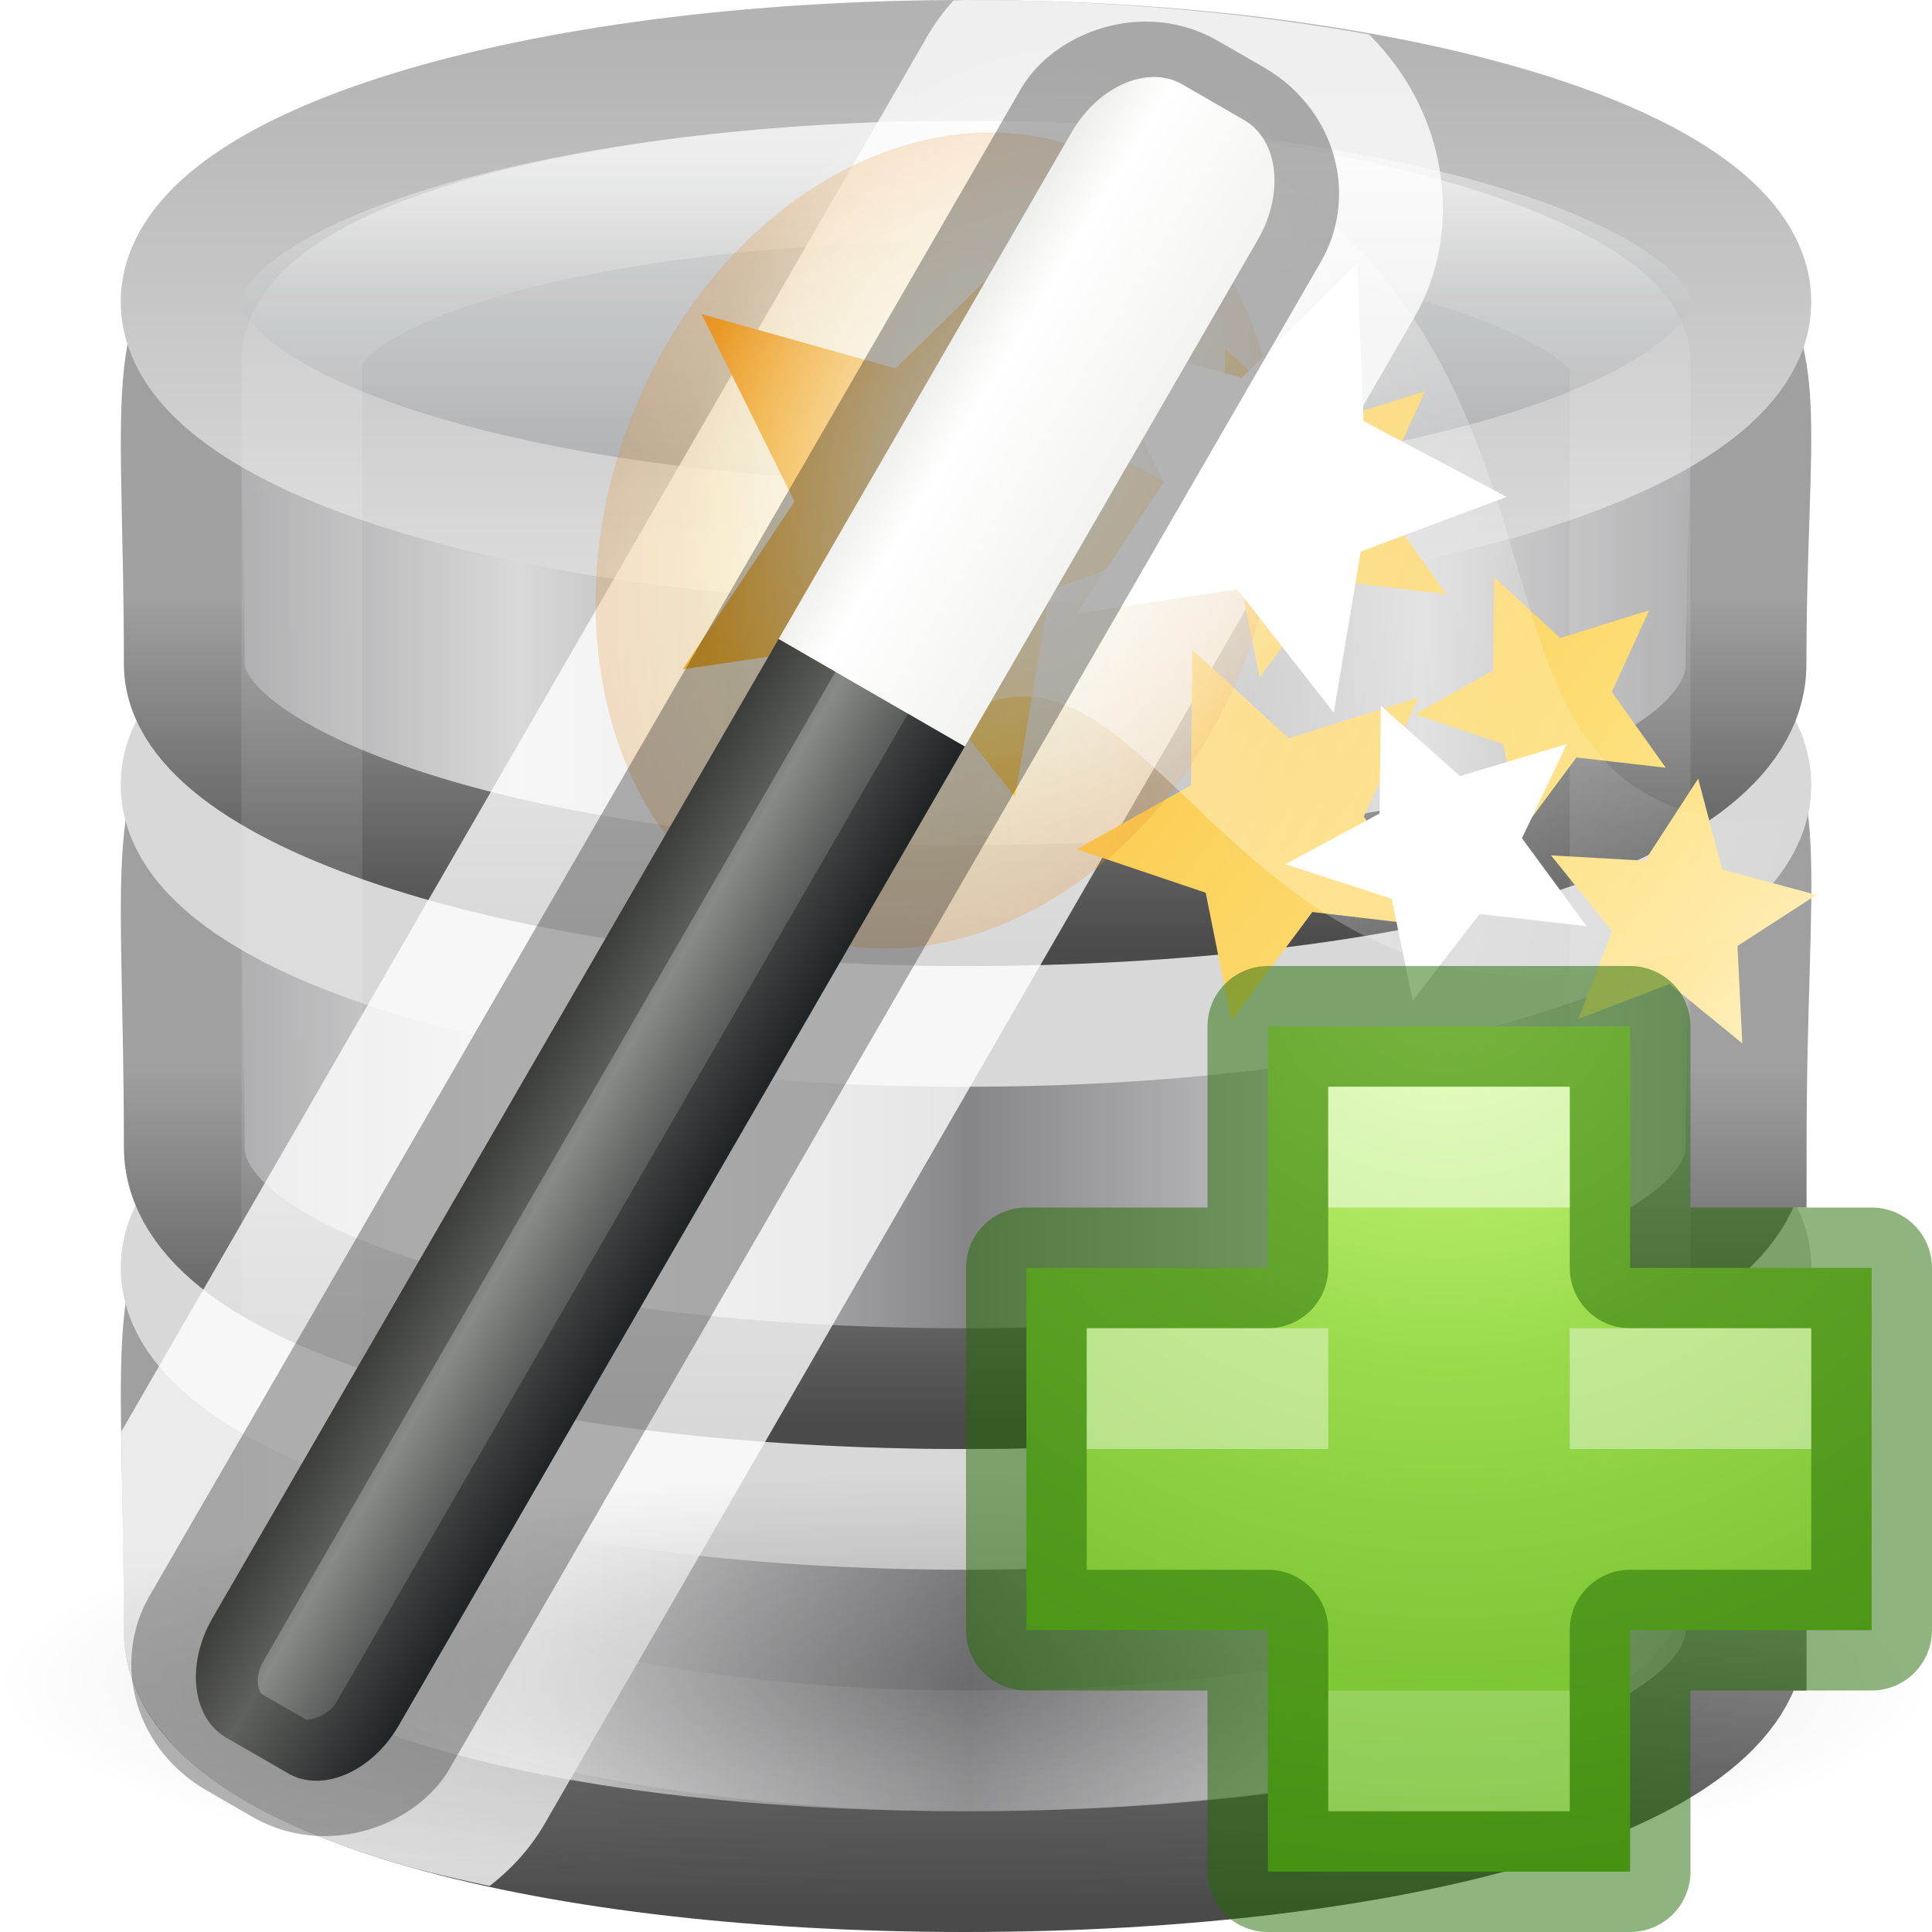 <svg height="16" width="16" xmlns="http://www.w3.org/2000/svg" xmlns:xlink="http://www.w3.org/1999/xlink"><radialGradient id="a" cx="64.575" cy="48.605" gradientTransform="matrix(0 .385 -.42 0 32.39 -16.793)" gradientUnits="userSpaceOnUse" r="31"><stop offset="0" stop-color="#d1ff82"/><stop offset=".262" stop-color="#9bdb4d"/><stop offset=".661" stop-color="#68b723"/><stop offset="1" stop-color="#3a9104"/></radialGradient><linearGradient id="b" gradientUnits="userSpaceOnUse" x1="1.071" x2="10.542" xlink:href="#c" y1="7.053" y2="-.013"/><linearGradient id="c"><stop offset="0" stop-color="#fff3cb"/><stop offset=".262" stop-color="#fdde76"/><stop offset=".661" stop-color="#f9c440"/><stop offset="1" stop-color="#e48b20"/></linearGradient><radialGradient id="d" cx="32.5" cy="16.563" gradientTransform="matrix(.136 .329 -.258 .113 -3.123 -21.05)" gradientUnits="userSpaceOnUse" r="14.438" xlink:href="#c"/><filter id="e" color-interpolation-filters="sRGB" height="1.324" width="1.387" x="-.193" y="-.162"><feGaussianBlur stdDeviation=".678"/></filter><radialGradient id="f" cx="6.703" cy="73.616" gradientTransform="matrix(1.107 0 0 .242 .583 -5.875)" gradientUnits="userSpaceOnUse" r="7.228"><stop offset="0"/><stop offset="1" stop-opacity="0"/></radialGradient><linearGradient id="g" gradientTransform="matrix(.195 0 0 .284 .619 -1.505)" gradientUnits="userSpaceOnUse" x1="31" x2="3.259" xlink:href="#h" y1="12.875" y2="24.894"/><linearGradient id="h"><stop offset="0" stop-color="#fff"/><stop offset="1" stop-color="#fff" stop-opacity="0"/></linearGradient><radialGradient id="i" cx="32.5" cy="16.563" gradientTransform="matrix(.091 .219 -.172 .075 7.373 -6.722)" gradientUnits="userSpaceOnUse" r="14.438" xlink:href="#h"/><linearGradient id="j" gradientTransform="matrix(.267 0 0 1.158 9.316 -10.704)" gradientUnits="userSpaceOnUse" x1="-32.957" x2="-25.474" y1="27.389" y2="27.389"><stop offset="0" stop-color="#2e3436"/><stop offset=".644" stop-color="#888a85"/><stop offset="1" stop-color="#555753"/></linearGradient><linearGradient id="k" gradientTransform="matrix(.776 .239 -.316 .567 -20.168 4.55)" gradientUnits="userSpaceOnUse" x1="27.528" x2="30.42" y1="4.167" y2="2.949"><stop offset="0" stop-color="#eeeeec"/><stop offset=".789" stop-color="#fff"/><stop offset="1" stop-color="#eeeeec"/></linearGradient><linearGradient id="l" gradientTransform="matrix(.314 0 0 .342 .457 15.618)" gradientUnits="userSpaceOnUse" x1="21.381" x2="21.381" y1="5.053" y2="44.137"><stop offset="0" stop-color="#fff"/><stop offset=".081" stop-color="#fff" stop-opacity=".235"/><stop offset=".923" stop-color="#fff" stop-opacity=".157"/><stop offset="1" stop-color="#fff" stop-opacity=".392"/></linearGradient><linearGradient id="m" gradientTransform="matrix(.259 0 0 .195 -18.915 21.137)" gradientUnits="userSpaceOnUse" spreadMethod="reflect" x1="102.31" x2="102.31" y1="-2.393" y2="-24.582"><stop offset="0" stop-color="#a5a6a8"/><stop offset="1" stop-color="#e8e8e8"/></linearGradient><linearGradient id="n" gradientTransform="matrix(.259 0 0 .195 -18.915 21.137)" gradientUnits="userSpaceOnUse" x1="109.96" x2="109.96" y1="-24.911" y2="-2.376"><stop offset="0" stop-color="#b3b3b3"/><stop offset="1" stop-color="#dadada"/></linearGradient><linearGradient id="o"><stop offset="0" stop-color="#868688"/><stop offset="1" stop-color="#d9d9da"/></linearGradient><linearGradient id="p" gradientTransform="matrix(.258 0 0 .252 -18.787 24.39)" gradientUnits="userSpaceOnUse" spreadMethod="reflect" x1="103.95" x2="89.424" xlink:href="#o" y1="-7.666" y2="-7.666"/><linearGradient id="q"><stop offset="0" stop-color="#a0a0a0"/><stop offset="1" stop-color="#4a4a4a"/></linearGradient><linearGradient id="r" gradientTransform="matrix(.563 0 0 .583 -44.991 7.801)" gradientUnits="userSpaceOnUse" x1="89.018" x2="89.018" xlink:href="#q" y1="22.537" y2="27.546"/><linearGradient id="s" gradientTransform="matrix(.258 0 0 .256 -18.787 28.336)" gradientUnits="userSpaceOnUse" spreadMethod="reflect" x1="103.95" x2="89.424" xlink:href="#o" y1="-7.666" y2="-7.666"/><linearGradient id="t" gradientTransform="matrix(.563 0 0 .592 -44.991 11.484)" gradientUnits="userSpaceOnUse" x1="89.018" x2="89.018" xlink:href="#q" y1="22.537" y2="27.546"/><linearGradient id="u" gradientTransform="matrix(.258 0 0 .256 -18.787 32.336)" gradientUnits="userSpaceOnUse" spreadMethod="reflect" x1="103.95" x2="89.424" xlink:href="#o" y1="-7.666" y2="-7.666"/><linearGradient id="v" gradientTransform="matrix(.563 0 0 .592 -44.991 15.484)" gradientUnits="userSpaceOnUse" x1="89.018" x2="89.018" xlink:href="#q" y1="22.537" y2="27.546"/><g transform="translate(0 -16)"><path d="m14.46 29.5c0 1.199-2.897 2-6.467 2-3.57 0-6.467-.801-6.467-2 0-4.634-.79-3.195 6.467-3.249 7.425-.057 6.468-1.411 6.468 3.249z" fill="url(#u)" stroke="url(#v)"/><path d="m14.5 26.5c0 1.105-2.91 2-6.5 2-3.59 0-6.5-.895-6.5-2 0-1.105 2.91-2 6.5-2 3.59 0 6.5.895 6.5 2z" fill="none" stroke="#d8d8d8"/><path d="m14.46 25.5c0 1.157-2.897 2-6.467 2-3.57 0-6.467-.801-6.467-2 0-4.634-.79-3.195 6.467-3.249 7.425-.057 6.468-1.411 6.468 3.249z" fill="url(#s)" stroke="url(#t)"/><path d="m14.5 22.5c0 1.105-2.91 2-6.5 2-3.59 0-6.5-.895-6.5-2 0-1.105 2.91-2 6.5-2 3.59 0 6.5.895 6.5 2z" fill="none" stroke="#d8d8d8"/><path d="m14.46 21.5c0 1.218-2.897 2-6.467 2-3.57 0-6.467-.949-6.467-2 0-4.345-.79-3.046 6.467-3.1 7.424-.056 6.467-.83 6.467 3.1z" fill="url(#p)" stroke="url(#r)"/><path d="m14.5 18.5c0 1.105-2.91 2-6.5 2-3.59 0-6.5-.895-6.5-2 0-1.105 2.91-2 6.5-2 3.59 0 6.5.895 6.5 2z" fill="url(#m)" stroke="url(#n)"/><rect fill="none" height="13" opacity=".5" rx="17.5" ry="1.5" stroke="url(#l)" width="11" x="2.5" y="17.5"/></g><g transform="matrix(-1 0 0 1 16 2)"><path d="m8-2c.035 0 .068.004.104.004.081.09.152.186.211.287l6.68 11.564c-.002.439-.02.964-.02 1.645 0 .501-.308.92-.709 1.219-.401.298-.922.523-1.543.709-.24.072-.508.133-.777.191-.189-.145-.344-.321-.457-.516l-7.207-12.484c-.381-.66-.317-1.64.381-2.334.994-.178 2.121-.285 3.338-.285z" fill="#fff" fill-opacity=".784"/><path d="m7.343-.16-.068 1.668-1.075.562-.336-.19-.012-.992-.704.65-.95-.298.4.87-.575.81.95-.11.596.8.187-.94.496-.17 1.052.39.29 1.71 1.036-1.31 1.716.253-.926-1.39.77-1.552-1.607.45zm-3.717 2.94-.547.504-.737-.23.31.676-.447.628.74-.085.46.62.145-.73.733-.247-.648-.364zm2.5.6-.798.734-1.074-.336.452.985-.65.916 1.076-.126.67.902.213-1.062 1.067-.36-.946-.53zm-4.189 1.067-.2.754-.78.21.654.423-.04.807.602-.492.756.29-.28-.727.506-.628-.777.044-.442-.68z" fill="url(#b)"/><path d="m-1.01-3.742c-2.055.9-4.6-.495-5.685-3.117-1.085-2.62-.297-5.477 1.758-6.378 2.056-.9 4.602.494 5.686 3.116 1.084 2.623.296 5.48-1.76 6.38z" fill="url(#d)" filter="url(#e)" opacity=".483" transform="matrix(.673 0 0 .673 10.236 8.19)"/><g stroke-width=".667"><path d="m16 11.947c0 .967-3.581 1.75-8 1.75-4.417 0-8-.783-8-1.749 0-.967 3.583-1.75 8-1.75 4.419 0 8.0.784 8 1.751z" fill="url(#f)" opacity=".2"/><path d="m.691 4.803c4.044.429 1.3-3.909 5.771-5.929l1.638 5.091c-1.873-1.27-2.49 4.104-7.433 1.3z" fill="url(#g)" fill-rule="evenodd" opacity=".444"/><path d="m8.782 4.817c-1.371.6-3.067-.33-3.791-2.078-.723-1.748-.198-3.652 1.173-4.253 1.37-.6 3.067.33 3.79 2.079.723 1.749.198 3.653-1.173 4.253z" fill="url(#i)"/></g><path d="m7.078 3.08-1.324-.2-.8 1.022-.223-1.334-1.208-.453 1.185-.628.053-1.304.957.947 1.24-.352-.594 1.214.715 1.085zm-2.778 3.206-.553-.716-.887.1.536-.728-.372-.78.885.265.656-.582.01.892.78.42-.88.286z" fill="#fff"/><g transform="matrix(.771 -.445 .377 .652 .838 -7.332)"><path d="m.5 18v12.438c0 .58.297 1.062.667 1.062h.666c.37 0 .667-.48.667-1.063v-12.437z" fill="url(#j)" fill-rule="evenodd"/><rect fill="none" height="21" opacity=".3" rx=".749" ry=".929" stroke="#000" stroke-width="1.221" width="2" x=".5" y="10.5"/><path d="m1.167 10.5c-.37 0-.667.48-.667 1.063v6.437h2v-6.438c0-.58-.297-1.062-.667-1.062z" fill="url(#k)" fill-rule="evenodd"/></g></g><path d="m10.5 10.5v-2h3v2h2v3h-2v2h-3v-2h-2v-3z" fill="url(#a)" stroke="#206b00" stroke-linecap="round" stroke-linejoin="round" stroke-opacity=".502"/><g fill="#fff"><path d="m11 9h2v1h-2z" opacity=".5"/><path d="m11 14h2v1h-2z" opacity=".2"/><path d="m9 11v1h2v-1zm4 0v1h2v-1z" opacity=".4"/></g></svg>